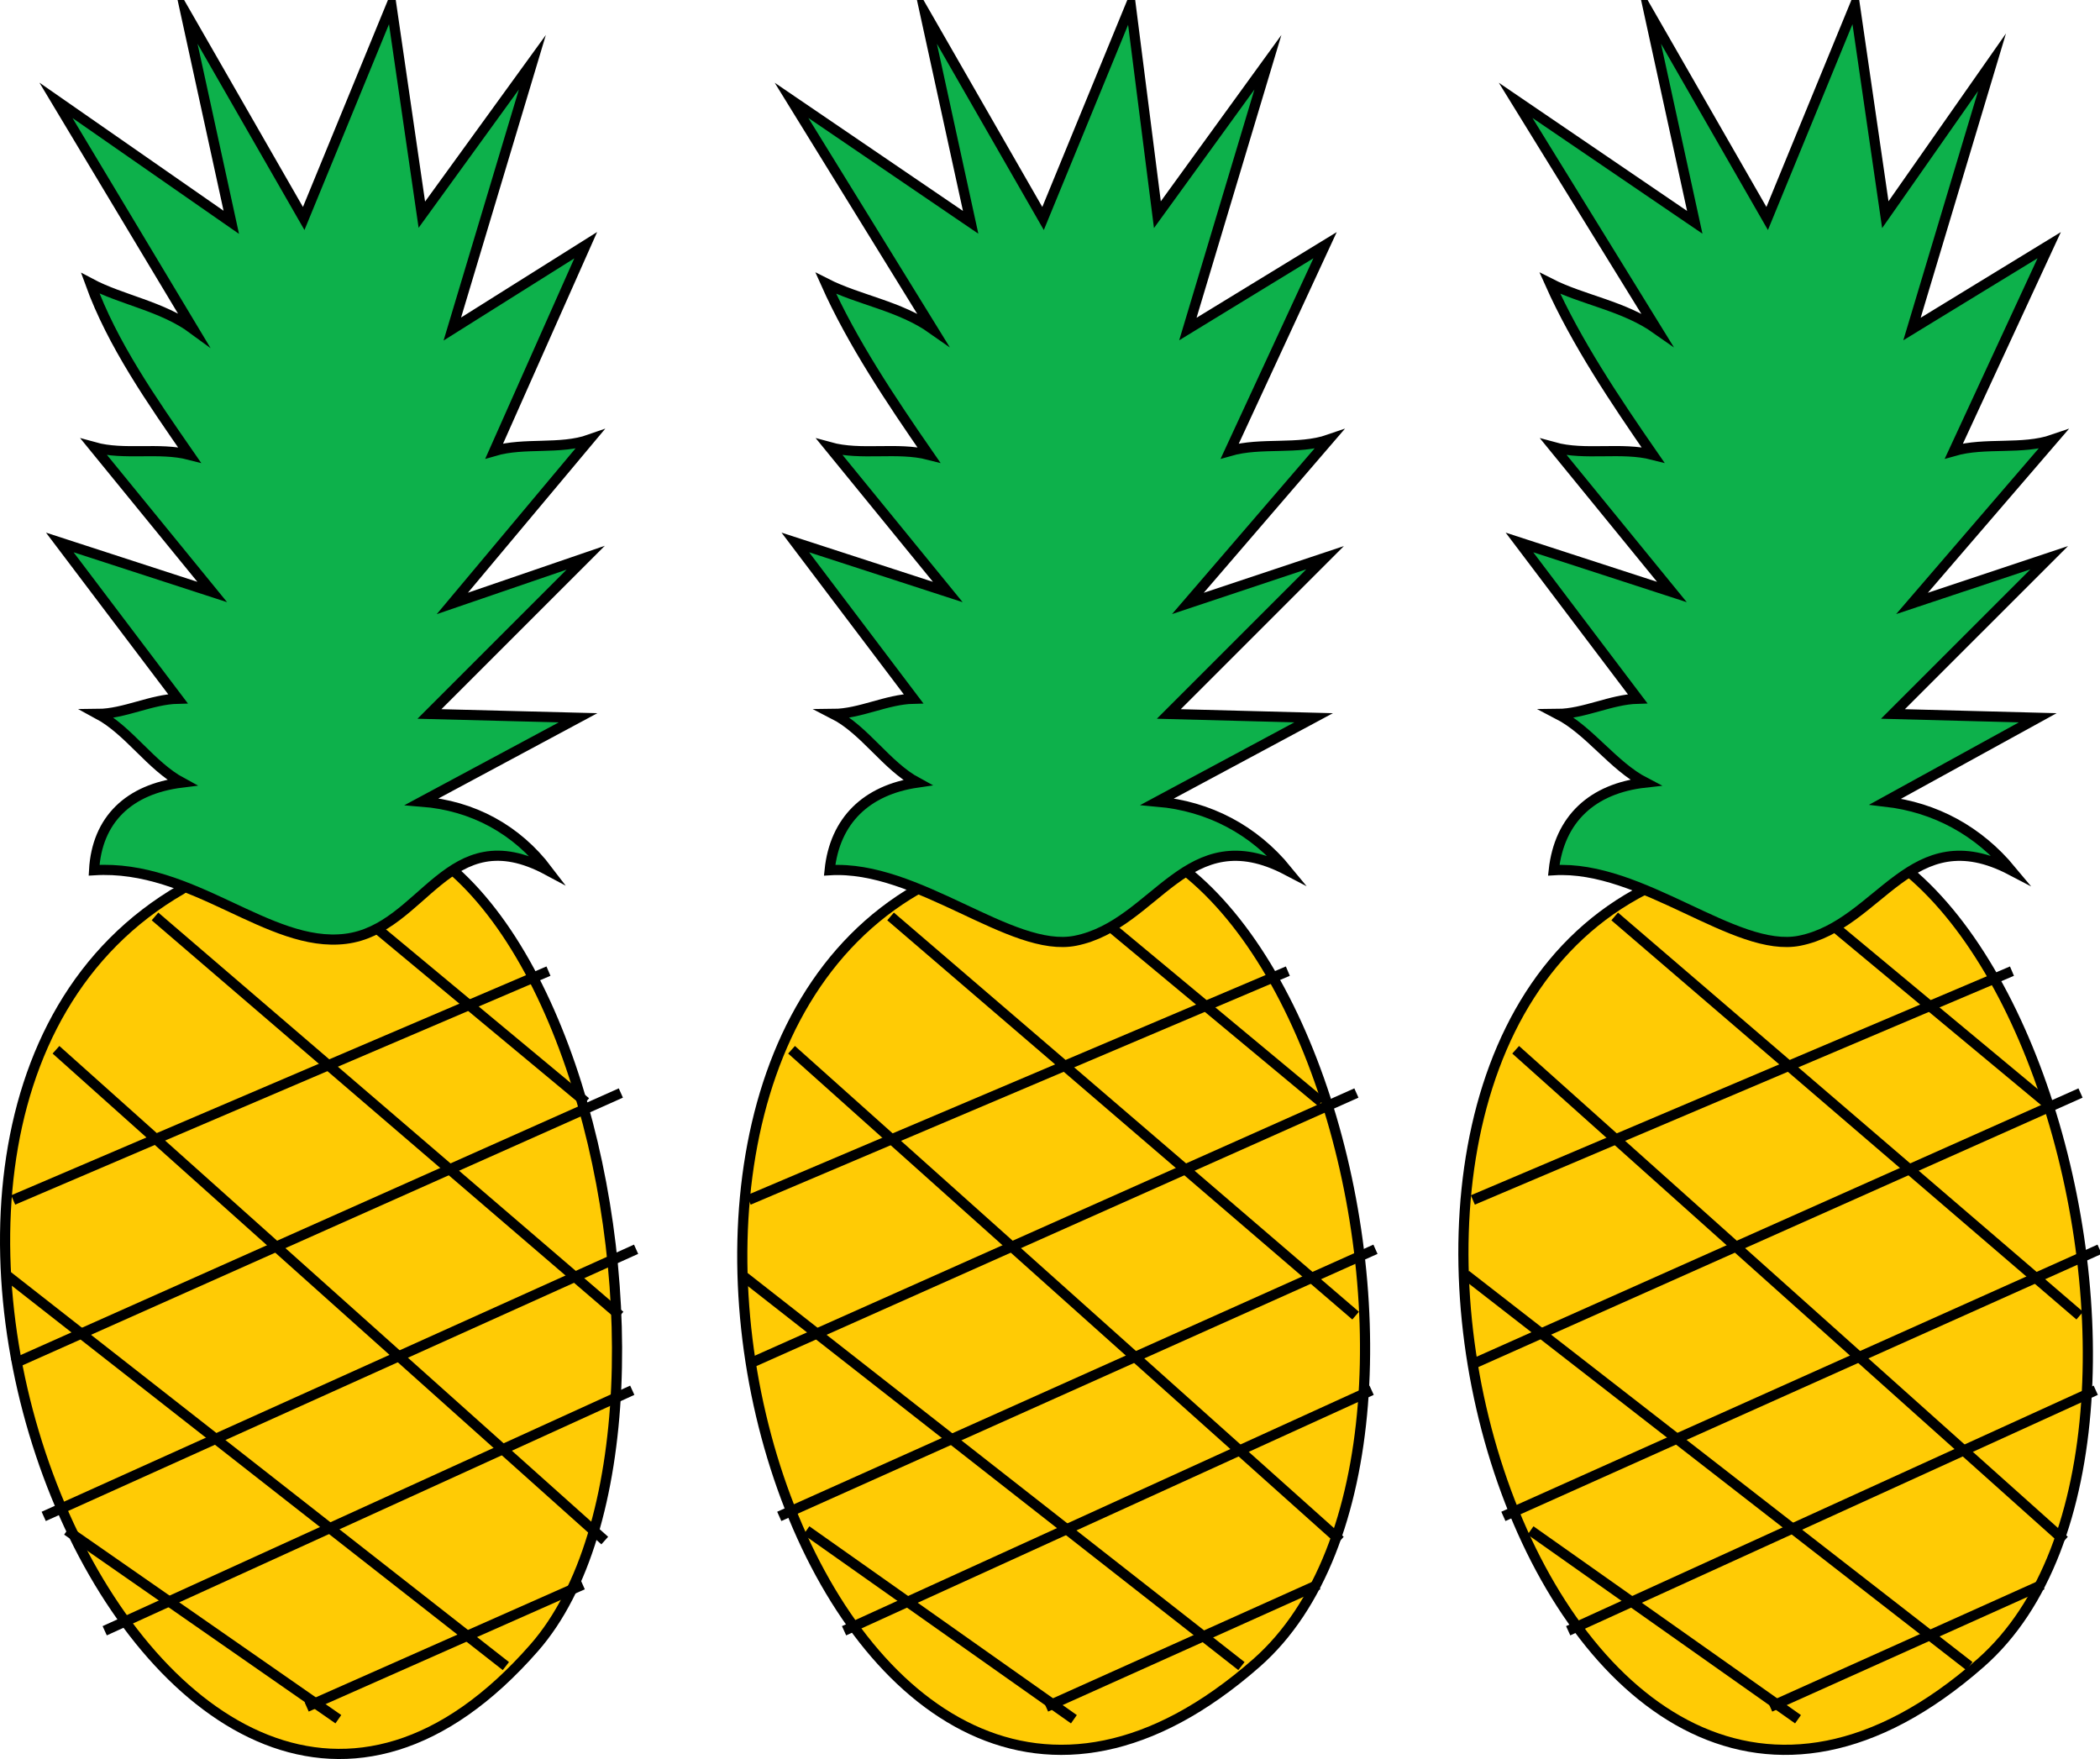 <svg xmlns="http://www.w3.org/2000/svg" xmlns:xlink="http://www.w3.org/1999/xlink" version="1.1" id="Layer_1" x="0px" y="0px" enable-background="new 0 0 822.05 841.89" xml:space="preserve" viewBox="203.64 253.01 413.26 346.15">
<path fill-rule="evenodd" clip-rule="evenodd" fill="#FFCB05" stroke="#000000" stroke-width="2" stroke-linecap="square" stroke-miterlimit="10" d="  M384.154,428.005c-74.787,43.167-16.401,225.33,66.75,152.25C501.485,535.801,455.433,369.312,384.154,428.005z"/>
<line fill="none" stroke="#000000" stroke-width="2" stroke-linecap="square" stroke-miterlimit="10" x1="351.904" y1="488.755" x2="456.154" y2="444.505"/>
<line fill="none" stroke="#000000" stroke-width="2" stroke-linecap="square" stroke-miterlimit="10" x1="351.904" y1="521.005" x2="469.654" y2="468.505"/>
<line fill="none" stroke="#000000" stroke-width="2" stroke-linecap="square" stroke-miterlimit="10" x1="357.904" y1="551.005" x2="473.404" y2="499.255"/>
<line fill="none" stroke="#000000" stroke-width="2" stroke-linecap="square" stroke-miterlimit="10" x1="370.654" y1="573.505" x2="472.654" y2="527.005"/>
<line fill="none" stroke="#000000" stroke-width="2" stroke-linecap="square" stroke-miterlimit="10" x1="410.404" y1="588.505" x2="462.154" y2="565.255"/>
<line fill="none" stroke="#000000" stroke-width="2" stroke-linecap="square" stroke-miterlimit="10" x1="405.154" y1="421.255" x2="462.904" y2="469.255"/>
<line fill="none" stroke="#000000" stroke-width="2" stroke-linecap="square" stroke-miterlimit="10" x1="379.654" y1="434.005" x2="469.654" y2="511.255"/>
<line fill="none" stroke="#000000" stroke-width="2" stroke-linecap="square" stroke-miterlimit="10" x1="360.154" y1="460.255" x2="466.654" y2="555.505"/>
<line fill="none" stroke="#000000" stroke-width="2" stroke-linecap="square" stroke-miterlimit="10" x1="350.404" y1="504.505" x2="447.154" y2="580.255"/>
<line fill="none" stroke="#000000" stroke-width="2" stroke-linecap="square" stroke-miterlimit="10" x1="363.154" y1="554.755" x2="414.156" y2="590.755"/>
<path fill-rule="evenodd" clip-rule="evenodd" fill="#0DB14B" stroke="#000000" stroke-width="2" stroke-linecap="square" stroke-miterlimit="10" d="  M366.904,424.255c17.371-1.078,35.75,16.401,48.376,13.875c15.934-3.188,21.842-24.228,41.624-13.875  c-6.513-7.957-15.355-12.604-25.5-13.498c10.25-5.5,20.5-11,30.75-16.5c-9.5-0.25-19-0.5-28.5-0.75  c10.25-10.25,20.5-20.5,30.75-30.75c-9,3-18,6-27,9c9.25-10.75,18.5-21.5,27.75-32.25c-6.049,2.089-13.337,0.472-19.5,2.25  c6.25-13.5,12.5-27,18.75-40.5c-9,5.5-18,11-27,16.5c5.25-17.5,10.5-35,15.75-52.5c-7.25,10-14.5,20-21.75,30  c-1.75-13.75-3.5-27.5-5.25-41.25c-5.75,14-11.5,28-17.25,42c-7.75-13.5-15.5-27-23.25-40.5c3,13.75,6,27.5,9,41.25  c-11.75-8-23.5-16-35.25-24c9.25,15,18.5,30,27.75,45c-6.508-4.592-14.482-5.684-21-9c5.191,11.628,12.848,23.059,20.25,33.75  c-6.208-1.595-13.329,0.211-19.5-1.5c7.75,9.5,15.5,19,23.25,28.5c-10-3.25-20-6.5-30-9.75c7.75,10.25,15.5,20.5,23.25,30.75  c-5.264,0.119-10.488,2.959-15.75,3c6.194,3.161,10.376,10.188,16.5,13.5C374.15,408.467,367.912,414.467,366.904,424.255z"/>
<path fill-rule="evenodd" clip-rule="evenodd" fill="#FFCB05" stroke="#000000" stroke-width="2" stroke-linecap="square" stroke-miterlimit="10" d="  M527.404,428.005c-76.968,39.22-18.019,226.092,66,152.25C644.784,535.099,594.419,368.178,527.404,428.005z"/>
<line fill="none" stroke="#000000" stroke-width="2" stroke-linecap="square" stroke-miterlimit="10" x1="494.404" y1="488.755" x2="598.654" y2="444.505"/>
<line fill="none" stroke="#000000" stroke-width="2" stroke-linecap="square" stroke-miterlimit="10" x1="494.404" y1="521.005" x2="612.154" y2="468.505"/>
<line fill="none" stroke="#000000" stroke-width="2" stroke-linecap="square" stroke-miterlimit="10" x1="500.404" y1="551.005" x2="615.904" y2="499.255"/>
<line fill="none" stroke="#000000" stroke-width="2" stroke-linecap="square" stroke-miterlimit="10" x1="513.154" y1="573.505" x2="615.154" y2="527.005"/>
<line fill="none" stroke="#000000" stroke-width="2" stroke-linecap="square" stroke-miterlimit="10" x1="552.904" y1="588.505" x2="604.654" y2="565.255"/>
<line fill="none" stroke="#000000" stroke-width="2" stroke-linecap="square" stroke-miterlimit="10" x1="547.654" y1="421.255" x2="605.404" y2="469.255"/>
<line fill="none" stroke="#000000" stroke-width="2" stroke-linecap="square" stroke-miterlimit="10" x1="522.154" y1="434.005" x2="612.154" y2="511.255"/>
<line fill="none" stroke="#000000" stroke-width="2" stroke-linecap="square" stroke-miterlimit="10" x1="502.654" y1="460.255" x2="609.154" y2="555.505"/>
<line fill="none" stroke="#000000" stroke-width="2" stroke-linecap="square" stroke-miterlimit="10" x1="492.904" y1="504.505" x2="590.404" y2="580.255"/>
<line fill="none" stroke="#000000" stroke-width="2" stroke-linecap="square" stroke-miterlimit="10" x1="505.654" y1="554.755" x2="556.654" y2="590.755"/>
<path fill-rule="evenodd" clip-rule="evenodd" fill="#0DB14B" stroke="#000000" stroke-width="2" stroke-linecap="square" stroke-miterlimit="10" d="  M509.404,424.255c17.373-1.078,35.747,16.4,48.375,13.875c15.934-3.187,21.842-24.229,41.625-13.875  c-6.4-7.711-14.874-12.362-24.75-13.498c10-5.5,20-11,30-16.5c-9.5-0.25-19-0.5-28.5-0.75c10.25-10.25,20.5-20.5,30.75-30.75  c-9,3-18,6-27,9c9.25-10.75,18.5-21.5,27.75-32.25c-6.049,2.089-13.337,0.472-19.5,2.25c6.25-13.5,12.5-27,18.75-40.5  c-9,5.5-18,11-27,16.5c5.25-17.5,10.5-35,15.75-52.5c-7,10-14,20-21,30c-2-13.75-4-27.5-6-41.25c-5.75,14-11.5,28-17.25,42  c-7.75-13.5-15.5-27-23.25-40.5c3,13.75,6,27.5,9,41.25c-11.75-8-23.5-16-35.25-24c9.25,15,18.5,30,27.75,45  c-6.509-4.592-14.482-5.684-21-9c5.191,11.628,12.848,23.059,20.25,33.75c-6.208-1.595-13.329,0.211-19.5-1.5  c7.75,9.5,15.5,19,23.25,28.5c-10-3.25-20-6.5-30-9.75c7.75,10.25,15.5,20.5,23.25,30.75c-5.265,0.147-10.487,2.959-15.75,3  c6.373,3.296,10.879,10.2,17.25,13.5C517.018,408.164,510.504,414.165,509.404,424.255z"/>
<path fill-rule="evenodd" clip-rule="evenodd" fill="#FFCB05" stroke="#000000" stroke-width="2" stroke-linecap="square" stroke-miterlimit="10" d="  M239.404,428.005c-81.923,47.285-2.686,231.605,69.375,149.25C348.91,531.391,310.778,367.437,239.404,428.005z"/>
<line fill="none" stroke="#000000" stroke-width="2" stroke-linecap="square" stroke-miterlimit="10" x1="207.154" y1="488.755" x2="310.654" y2="444.505"/>
<line fill="none" stroke="#000000" stroke-width="2" stroke-linecap="square" stroke-miterlimit="10" x1="207.154" y1="521.005" x2="324.904" y2="468.505"/>
<line fill="none" stroke="#000000" stroke-width="2" stroke-linecap="square" stroke-miterlimit="10" x1="213.154" y1="551.005" x2="327.904" y2="499.255"/>
<line fill="none" stroke="#000000" stroke-width="2" stroke-linecap="square" stroke-miterlimit="10" x1="225.154" y1="573.505" x2="327.154" y2="527.005"/>
<line fill="none" stroke="#000000" stroke-width="2" stroke-linecap="square" stroke-miterlimit="10" x1="264.904" y1="588.505" x2="317.404" y2="565.255"/>
<line fill="none" stroke="#000000" stroke-width="2" stroke-linecap="square" stroke-miterlimit="10" x1="260.404" y1="421.255" x2="318.154" y2="469.255"/>
<line fill="none" stroke="#000000" stroke-width="2" stroke-linecap="square" stroke-miterlimit="10" x1="234.904" y1="434.005" x2="324.904" y2="511.255"/>
<line fill="none" stroke="#000000" stroke-width="2" stroke-linecap="square" stroke-miterlimit="10" x1="215.404" y1="460.255" x2="321.904" y2="555.505"/>
<line fill="none" stroke="#000000" stroke-width="2" stroke-linecap="square" stroke-miterlimit="10" x1="205.654" y1="504.505" x2="302.404" y2="580.255"/>
<line fill="none" stroke="#000000" stroke-width="2" stroke-linecap="square" stroke-miterlimit="10" x1="217.654" y1="554.755" x2="269.404" y2="590.755"/>
<path fill-rule="evenodd" clip-rule="evenodd" fill="#0DB14B" stroke="#000000" stroke-width="2" stroke-linecap="square" stroke-miterlimit="10" d="  M222.154,424.255c19.483-1.209,34.311,15.382,49.5,13.5c15.458-1.915,20.022-24.09,39.75-13.5  c-6.071-8.007-14.687-12.702-24.75-13.498c10.25-5.5,20.5-11,30.75-16.5c-9.75-0.25-19.5-0.5-29.25-0.75  c10.25-10.25,20.5-20.5,30.75-30.75c-8.75,3-17.5,6-26.25,9c9-10.75,18-21.5,27-32.25c-5.807,2.042-12.832,0.505-18.75,2.25  c6-13.5,12-27,18-40.5c-8.75,5.5-17.5,11-26.25,16.5c5.25-17.5,10.5-35,15.75-52.5c-7.25,10-14.5,20-21.75,30  c-2-13.75-4-27.5-6-41.25c-5.75,14-11.5,28-17.25,42c-7.75-13.5-15.5-27-23.25-40.5c3,13.75,6,27.5,9,41.25c-11.5-8-23-16-34.5-24  c9,15,18,30,27,45c-6.136-4.521-14.093-5.718-20.25-9c4.342,11.997,12.152,23.138,19.5,33.75c-5.97-1.542-12.815,0.154-18.75-1.5  c7.75,9.5,15.5,19,23.25,28.5c-10-3.25-20-6.5-30-9.75c7.75,10.25,15.5,20.5,23.25,30.75c-5.264,0.119-10.488,2.959-15.75,3  c6.143,3.31,10.363,10.18,16.5,13.5C229.033,408.294,222.709,414.283,222.154,424.255z"/>
</svg>